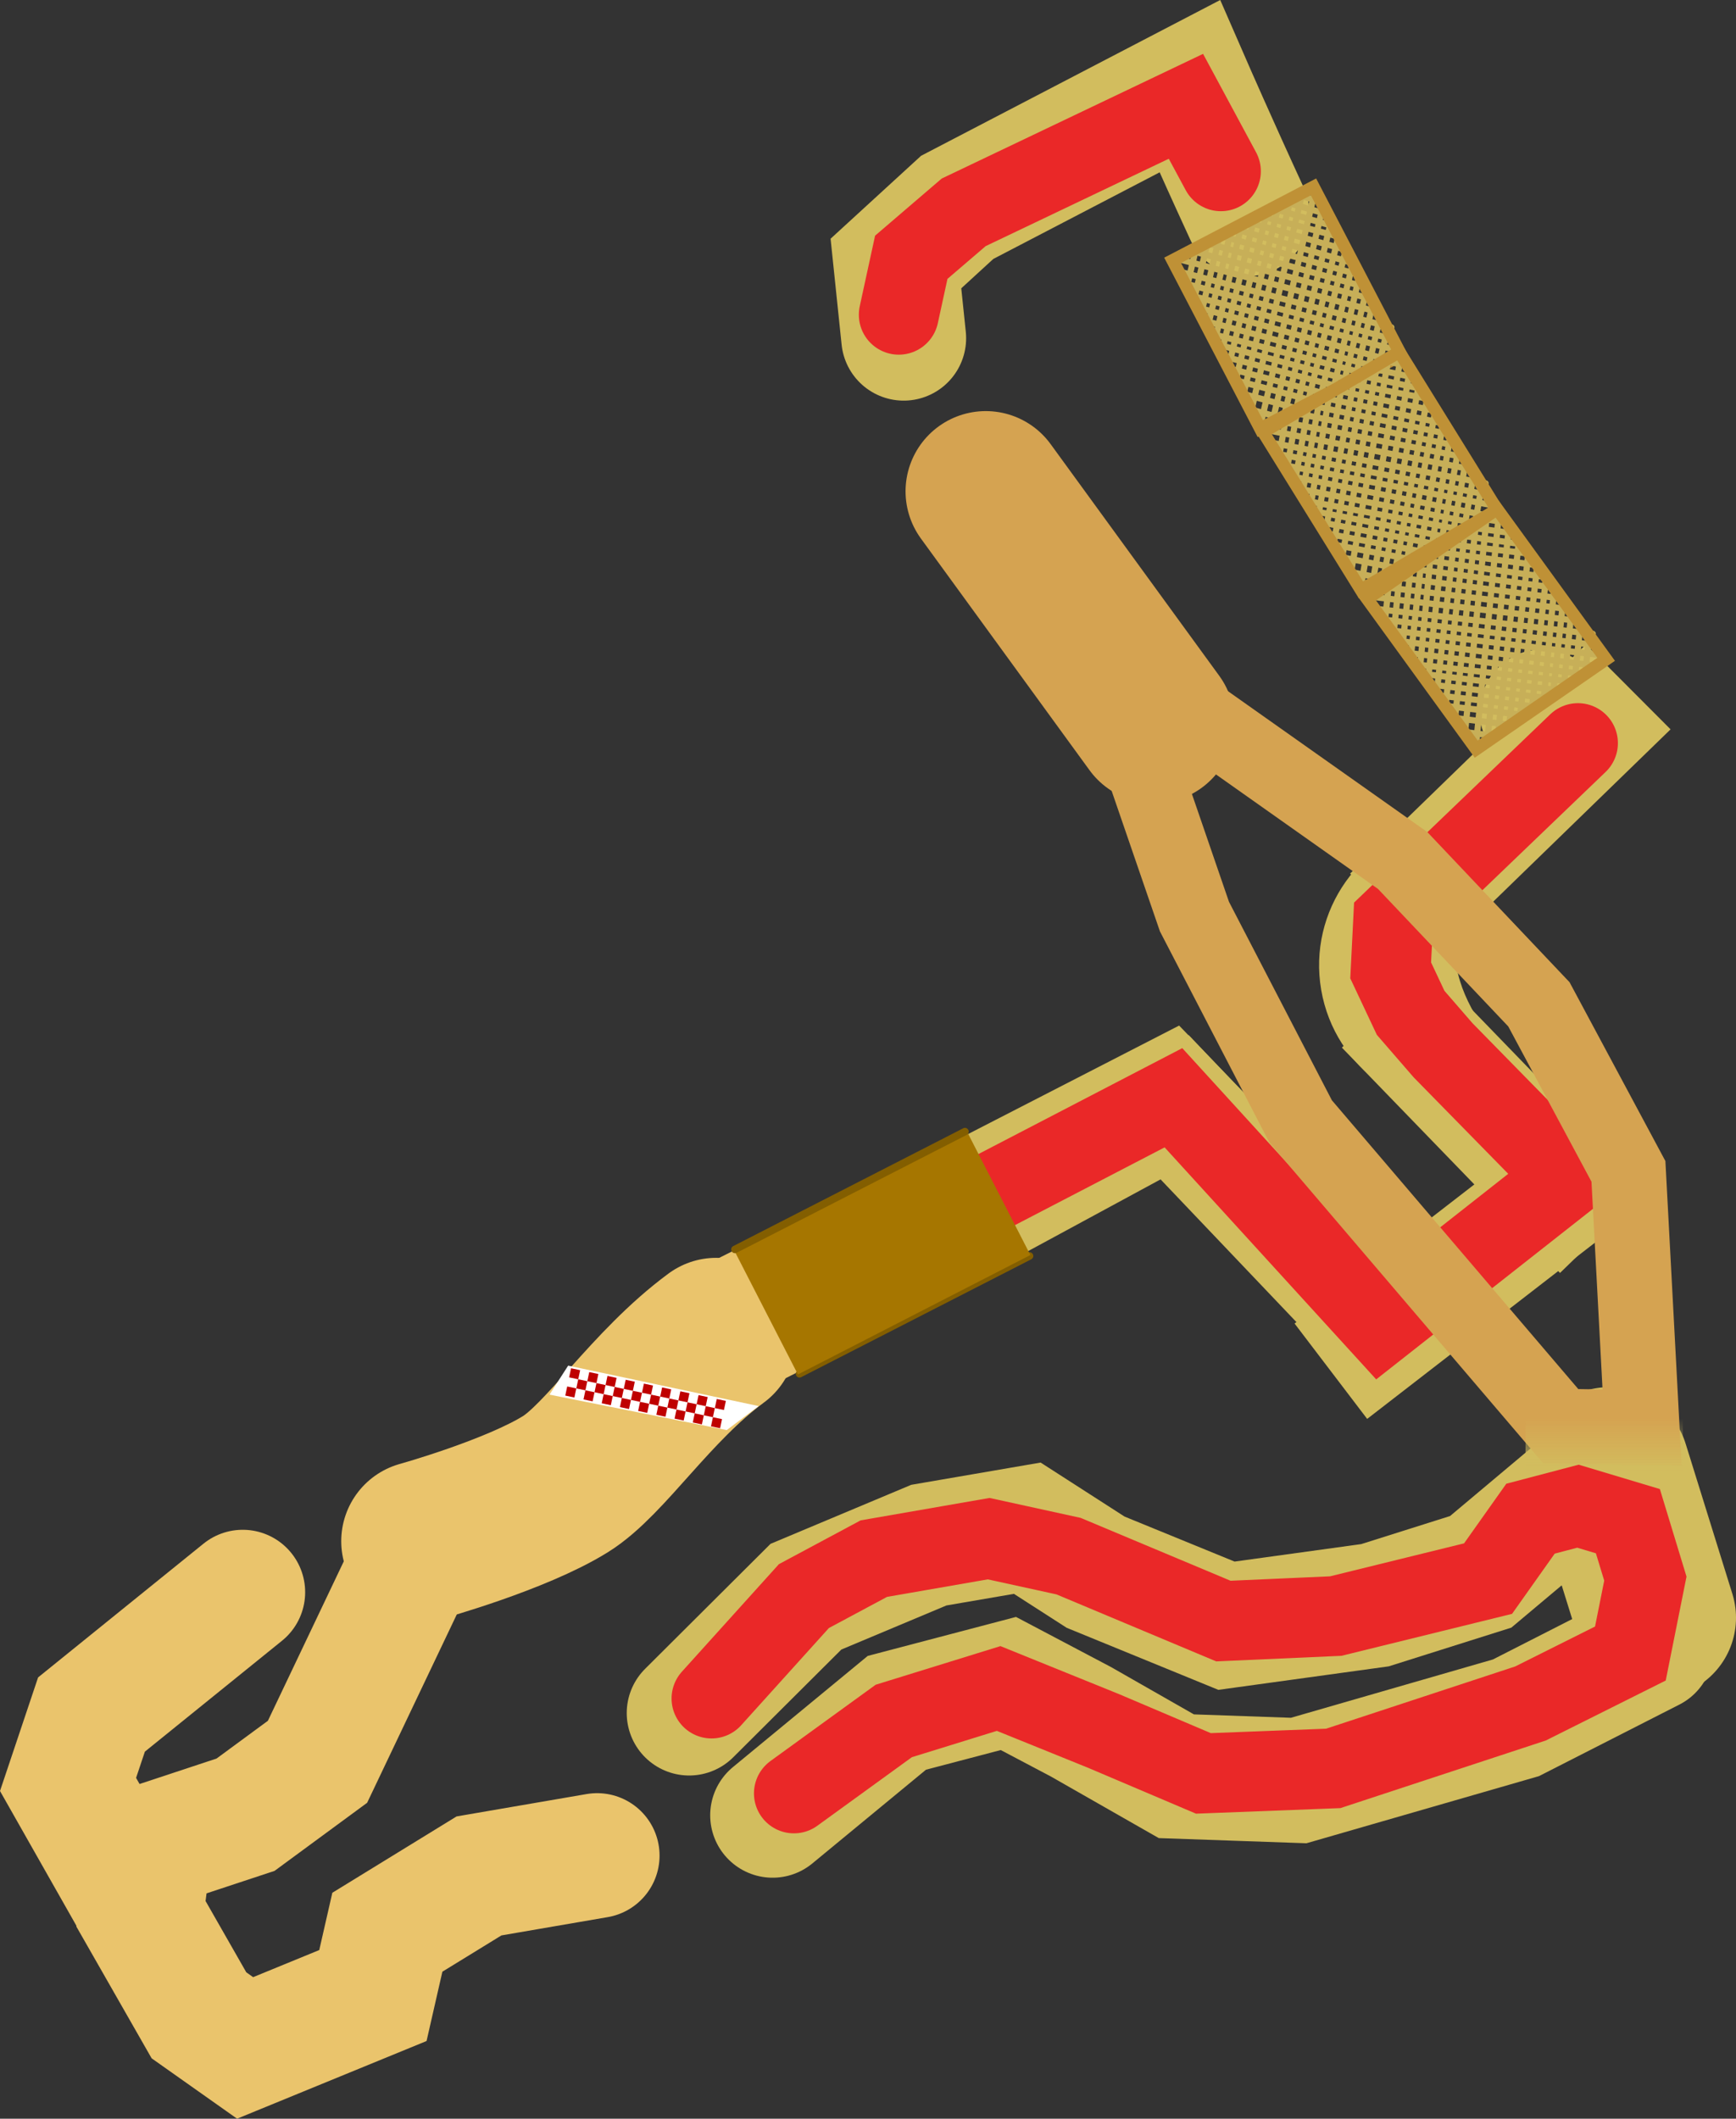 <svg version="1.1" xmlns="http://www.w3.org/2000/svg" xmlns:xlink="http://www.w3.org/1999/xlink" width="347.631" height="424.189" viewBox="0,0,347.631,424.189"><rect x="0" y="0" width="347.631" height="424.189" fill="#333333" stroke="none"/><defs><linearGradient x1="431.75" y1="184.189" x2="431.75" y2="194.689" gradientUnits="userSpaceOnUse" id="color-1"><stop offset="0" stop-color="#d2bd5e" stop-opacity="0"/><stop offset="1" stop-color="#d2bd5e"/></linearGradient></defs><g transform="translate(-110.519,99.868)"><g data-paper-data="{&quot;isPaintingLayer&quot;:true}" fill-rule="nonzero" stroke-linejoin="miter" stroke-miterlimit="10" stroke-dasharray="" stroke-dashoffset="0" style="mix-blend-mode: normal"><path d="M422.925,47.718c0,0 -1.341,-1.885 -3.578,-5.074" fill="none" stroke="#d2bd5e" stroke-width="25" stroke-linecap="round"/><g><path d="M294.91,162.251l-11.962,-24.056l63.687,-32.732l18.245,18.906z" fill="#d2bd5e" stroke="#f9e25e" stroke-width="0" stroke-linecap="butt"/><path d="M397.828,92.021l-16.949,-16.992l47.22,-45.865l16.949,16.992z" fill="#d2bd5e" stroke="#f9e25e" stroke-width="0" stroke-linecap="butt"/><path d="M400.262,161.676l-17.382,16.549l-51.717,-54.318l17.382,-16.549z" fill="#d2bd5e" stroke="#f9e25e" stroke-width="0" stroke-linecap="butt"/><path d="M440.12,138.262l-17.21,16.727l-43.679,-45.114l17.21,-16.727z" fill="#d2bd5e" stroke="#f9e25e" stroke-width="0" stroke-linecap="butt"/><path d="M384.292,184.213l-14.538,-19.096l55.086,-42.612l14.538,19.096z" fill="#d2bd5e" stroke="#f9e25e" stroke-width="0" stroke-linecap="butt"/><path d="M375.087,98.322c-2.715,-15.784 7.88,-30.781 23.664,-33.496c15.784,-2.715 0.723,13.05 3.438,28.835c2.715,15.784 22.179,25.611 6.394,28.326c-15.784,2.715 -30.781,-7.88 -33.496,-23.664z" fill="#d2bd5e" stroke="none" stroke-width="0" stroke-linecap="butt"/><path d="M426.5,48.916l-37,35.5l-0.5,10l4,8.5l6.5,7.5l25,25.5l-37.5,29.5l-41.5,-45.5l-38.5,20" fill="none" stroke="#ea2828" stroke-width="16" stroke-linecap="round"/></g><path d="M291.616,148.729l-37.178,18.682" fill="none" stroke="#eac46c" stroke-width="27.5" stroke-linecap="round"/><path d="M253.935,168.028c-13.086,9.653 -22.163,24.28 -30.221,29.269c-9.941,6.154 -28.801,11.401 -28.801,11.401" fill="none" stroke="#eac46c" stroke-width="32.125" stroke-linecap="round"/><path d="M291.483,-32.157l-1.557,-14.952l12.272,-11.243l46.564,-24.244c0,0 5.021,11.515 11.487,25.535" fill="none" stroke="#d2bd5e" stroke-width="25" stroke-linecap="round"/><path d="M307.917,-1.499l33.766,46.385" fill="none" stroke="#d5a351" stroke-width="32.125" stroke-linecap="round"/><path d="M432.718,193.918l9.369,30.102" fill="none" stroke="#d2bd5e" stroke-width="32.125" stroke-linecap="round"/><path d="M441.134,230.273c0,0 -7.073,3.604 -11.11,5.661c-4.836,2.464 -15.944,8.124 -15.944,8.124l-43.501,12.556l-24.5,-0.859l-19.127,-10.916l-14.507,-7.652l-22.328,5.87l-24.883,20.515" fill="none" stroke="#d2bd5e" stroke-width="25" stroke-linecap="round"/><path d="M248.522,243.109l23.389,-23.302l24.607,-10.32l19.711,-3.39l13.691,8.807l26.195,10.715l29.735,-4.1l21.173,-6.686l21.28,-17.866" fill="none" stroke="#d2bd5e" stroke-width="25" stroke-linecap="round"/><path d="M230.093,271.646l-23.653,4.068l-18.354,11.274l-2.893,12.674l-25.592,10.49l-9.24,-6.528l-11.613,-20.326l1.738,-13.49l19.202,-6.347l14.412,-10.596l17.889,-37.576" fill="none" stroke="#eac46c" stroke-width="25" stroke-linecap="round"/><path d="M137.252,280.512l-13.108,-23.113l4.695,-13.998l30.287,-24.488" fill="none" stroke="#eac46c" stroke-width="25" stroke-linecap="round"/><path d="M350.98,43.857l40.426,28.561l27.276,28.793l17.929,33.445l2.732,51.279l-16.277,-0.244l-52.103,-61.051l-21.256,-40.99l-12.185,-35.447z" fill="none" stroke="#d5a351" stroke-width="15" stroke-linecap="round"/><path d="M224.291,173.546l38.149,8.101l-6.398,4.807l-35.483,-7.101z" fill="#ffffff" stroke="none" stroke-width="1" stroke-linecap="butt"/><path d="M316.684,151.592l-46.066,23.594" fill="none" stroke="#835e00" stroke-width="1.5" stroke-linecap="round"/><path d="M290.5,-36.859l2.5,-11.5l10.5,-9l44.5,-21.225l7,13" fill="none" stroke="#ea2828" stroke-width="16" stroke-linecap="round"/><g fill="none"><g stroke="#c7af58" stroke-width="1.25" stroke-linecap="round"><path d="M388.333,-33.851l-1.667,7"/><path d="M387,-36.851l-2.667,11.333"/><path d="M382,-24.517l3.5,-14.833"/><path d="M384.167,-41.851l-4.333,17.833"/><path d="M377.667,-22.517l4.833,-21.167"/><path d="M381.333,-46.851l-6.167,25.5"/><path d="M380,-49.851l-7.667,30.833"/><path d="M370,-17.684l8.667,-35.333"/><path d="M377.167,-56.017l-9.333,38.667"/><path d="M365.5,-16.184l9.833,-42"/><path d="M373.864,-61.769l-10.895,46.836"/><path d="M350,-50.017l-1.667,7" data-paper-data="{&quot;index&quot;:null}"/><path d="M352.333,-51.351l-2.667,11.333" data-paper-data="{&quot;index&quot;:null}"/><path d="M351.167,-37.517l3.5,-14.833" data-paper-data="{&quot;index&quot;:null}"/><path d="M356.833,-52.851l-4.333,17.833" data-paper-data="{&quot;index&quot;:null}"/><path d="M359,-54.351l-4.833,21.167" data-paper-data="{&quot;index&quot;:null}"/><path d="M355.333,-30.017l6.167,-25.5" data-paper-data="{&quot;index&quot;:null}"/><path d="M356.667,-27.017l7.667,-30.833" data-paper-data="{&quot;index&quot;:null}"/><path d="M358,-23.851l8.667,-35.333" data-paper-data="{&quot;index&quot;:null}"/><path d="M368.833,-59.517l-9.333,38.667" data-paper-data="{&quot;index&quot;:null}"/><path d="M371.167,-60.684l-9.833,42" data-paper-data="{&quot;index&quot;:null}"/></g><g stroke="#c7af58" stroke-width="1.25" stroke-linecap="round"><path d="M359.875,-20.888l9.952,2.69"/><path d="M375.43,-59.329l-3.757,-1.14"/><path d="M369.133,-59.038l7.233,2.068"/><path d="M376.807,-54.79l-10.209,-2.983"/><path d="M364.72,-56.157l13.528,3.573"/><path d="M361.523,-55.077l17.823,5.024"/><path d="M381.602,-47.157l-23.114,-6.668"/><path d="M382.871,-44.789l-27.585,-7.79"/><path d="M352.246,-51.161l30.899,8.547"/><path d="M384.248,-40.25l-34.217,-9.137"/><path d="M346.407,-48.016l39.023,10.33"/><path d="M357.506,-23.841l14.619,3.856" data-paper-data="{&quot;index&quot;:null}"/><path d="M375.16,-21.236l-18.923,-4.974" data-paper-data="{&quot;index&quot;:null}"/><path d="M355.301,-28.569l22.399,5.902" data-paper-data="{&quot;index&quot;:null}"/><path d="M354.86,-30.749l25.376,6.816" data-paper-data="{&quot;index&quot;:null}"/><path d="M353.419,-32.955l28.694,7.407" data-paper-data="{&quot;index&quot;:null}"/><path d="M385.31,-26.629l-32.99,-8.857" data-paper-data="{&quot;index&quot;:null}"/><path d="M388.346,-27.88l-38.28,-10.501" data-paper-data="{&quot;index&quot;:null}"/><path d="M390.047,-29.794l-41.252,-10.957" data-paper-data="{&quot;index&quot;:null}"/><path d="M389.087,-32.045l-40.566,-10.88" data-paper-data="{&quot;index&quot;:null}"/><path d="M347.419,-45.29l41.717,10.971" data-paper-data="{&quot;index&quot;:null}"/><path d="M361.542,-17.721l4.952,1.356"/></g><path d="M362.892,-14.052l-17.56,-33.699l28.213,-14.702l17.56,33.699z" stroke="#bf9136" stroke-width="2.5" stroke-linecap="butt"/></g><g fill="none"><g stroke="#c7af58" stroke-width="1.25" stroke-linecap="round"><path d="M405.993,4.322l1.236,-6.898"/><path d="M405.715,-5.405l-1.969,11.167"/><path d="M404.066,-7.737l-2.587,14.616"/><path d="M399.346,7.501l3.236,-17.58"/><path d="M397.275,9.092l3.531,-20.846"/><path d="M399.449,-14.754l-4.598,25.136"/><path d="M392.166,12.824l5.769,-30.406"/><path d="M389.919,14.265l6.492,-34.836"/><path d="M387.777,14.724l6.954,-38.113"/><path d="M385.52,16.003l7.25,-41.38"/><path d="M383.07,17.377l8.014,-46.14"/><path d="M367.984,-15.86l-1.236,6.898" data-paper-data="{&quot;index&quot;:null}"/><path d="M368.262,-6.134l1.969,-11.167" data-paper-data="{&quot;index&quot;:null}"/><path d="M369.912,-3.802l2.587,-14.616" data-paper-data="{&quot;index&quot;:null}"/><path d="M371.395,-1.459l3.236,-17.58" data-paper-data="{&quot;index&quot;:null}"/><path d="M376.702,-20.631l-3.531,20.846" data-paper-data="{&quot;index&quot;:null}"/><path d="M374.528,3.216l4.598,-25.136" data-paper-data="{&quot;index&quot;:null}"/><path d="M381.811,-24.363l-5.769,30.406" data-paper-data="{&quot;index&quot;:null}"/><path d="M377.566,9.033l6.492,-34.836" data-paper-data="{&quot;index&quot;:null}"/><path d="M379.246,11.851l6.954,-38.113" data-paper-data="{&quot;index&quot;:null}"/><path d="M388.458,-27.541l-7.25,41.38" data-paper-data="{&quot;index&quot;:null}"/></g><g stroke="#c7af58" stroke-width="1.25" stroke-linecap="round"><path d="M379.618,11.791l10.097,1.985"/><path d="M392.795,-26.495l-3.819,-0.871"/><path d="M393.874,-24.263l-7.345,-1.553"/><path d="M394.447,-22.176l-10.371,-2.254"/><path d="M382.301,-22.743l13.719,2.619"/><path d="M379.176,-21.494l18.095,3.757"/><path d="M376.223,-20.089l23.475,5.02"/><path d="M401.11,-12.849l-28.006,-5.828"/><path d="M401.516,-10.756l-31.36,-6.355"/><path d="M368.054,-15.25l34.708,6.72"/><path d="M364.521,-13.692l39.577,7.576"/><path d="M377.074,9.074l14.825,2.825" data-paper-data="{&quot;index&quot;:null}"/><path d="M394.852,10.493l-19.19,-3.639" data-paper-data="{&quot;index&quot;:null}"/><path d="M374.584,4.623l22.716,4.321" data-paper-data="{&quot;index&quot;:null}"/><path d="M399.753,7.558l-25.742,-5.022" data-paper-data="{&quot;index&quot;:null}"/><path d="M372.438,0.484l29.09,5.387" data-paper-data="{&quot;index&quot;:null}"/><path d="M371.188,-1.903l33.465,6.525" data-paper-data="{&quot;index&quot;:null}"/><path d="M407.606,3.217l-38.846,-7.788" data-paper-data="{&quot;index&quot;:null}"/><path d="M367.348,-6.791l41.839,8.044" data-paper-data="{&quot;index&quot;:null}"/><path d="M408.091,-0.872l-41.15,-8.013" data-paper-data="{&quot;index&quot;:null}"/><path d="M408.002,-3.082l-42.305,-8.028" data-paper-data="{&quot;index&quot;:null}"/><path d="M381.475,14.76l5.025,1.005"/></g><path d="M383.046,18.236l-19.583,-31.604l27.26,-16.04l19.583,31.604z" stroke="#bf9136" stroke-width="2.5" stroke-linecap="butt"/></g><g fill="none"><g stroke="#c7af58" stroke-width="1.25" stroke-linecap="round"><path d="M427.998,34.568l0.729,-6.97"/><path d="M427.012,24.888l-1.149,11.281"/><path d="M423.682,37.448l1.514,-14.766"/><path d="M421.601,38.223l1.945,-17.769"/><path d="M419.652,39.962l2.001,-21.049"/><path d="M417.329,41.424l2.751,-25.404"/><path d="M418.364,13.31l-3.535,30.746"/><path d="M412.693,45.657l3.933,-35.217"/><path d="M410.59,46.272l4.154,-38.519"/><path d="M408.432,47.712l4.211,-41.798"/><path d="M406.089,49.26l4.626,-46.602"/><path d="M387.889,24.183l0.729,-6.97" data-paper-data="{&quot;index&quot;:null}"/><path d="M390.755,15.612l-1.149,11.281" data-paper-data="{&quot;index&quot;:null}"/><path d="M392.935,14.333l-1.514,14.766" data-paper-data="{&quot;index&quot;:null}"/><path d="M395.016,13.558l-1.945,17.769" data-paper-data="{&quot;index&quot;:null}"/><path d="M396.965,11.819l-2.001,21.049" data-paper-data="{&quot;index&quot;:null}"/><path d="M399.288,10.356l-2.751,25.404" data-paper-data="{&quot;index&quot;:null}"/><path d="M401.788,7.724l-3.535,30.746" data-paper-data="{&quot;index&quot;:null}"/><path d="M403.924,6.124l-3.933,35.217" data-paper-data="{&quot;index&quot;:null}"/><path d="M406.027,5.509l-4.154,38.519" data-paper-data="{&quot;index&quot;:null}"/><path d="M403.974,45.867l4.211,-41.798" data-paper-data="{&quot;index&quot;:null}"/></g><g stroke="#c7af58" stroke-width="1.25" stroke-linecap="round"><path d="M402.239,43.942l10.215,1.243"/><path d="M412.587,4.797l-3.872,-0.59"/><path d="M406.387,5.93l7.439,1.013"/><path d="M414.55,8.983l-10.508,-1.491"/><path d="M416.268,10.914l-13.874,-1.611"/><path d="M399.369,10.778l18.321,2.426"/><path d="M396.526,12.394l23.779,3.294"/><path d="M421.875,17.799l-28.357,-3.769"/><path d="M422.433,19.857l-31.74,-4.05"/><path d="M423.837,21.985l-35.106,-4.169"/><path d="M425.347,24.296l-40.024,-4.667"/><path d="M399.503,41.417l14.992,1.735" data-paper-data="{&quot;index&quot;:null}"/><path d="M417.338,41.536l-19.404,-2.229" data-paper-data="{&quot;index&quot;:null}"/><path d="M419.665,39.812l-22.97,-2.652" data-paper-data="{&quot;index&quot;:null}"/><path d="M422.011,38.25l-26.04,-3.13" data-paper-data="{&quot;index&quot;:null}"/><path d="M423.659,36.439l-29.405,-3.25" data-paper-data="{&quot;index&quot;:null}"/><path d="M426.684,34.965l-33.852,-4.065" data-paper-data="{&quot;index&quot;:null}"/><path d="M429.526,33.348l-39.311,-4.933" data-paper-data="{&quot;index&quot;:null}"/><path d="M430.96,31.274l-42.315,-4.969" data-paper-data="{&quot;index&quot;:null}"/><path d="M429.712,29.235l-41.625,-4.989" data-paper-data="{&quot;index&quot;:null}"/><path d="M386.683,22.118l42.778,4.92" data-paper-data="{&quot;index&quot;:null}"/><path d="M409.393,47.403l-5.085,-0.636"/></g><path d="M406.128,50.119l-21.837,-30.09l26.017,-17.986l21.837,30.09z" stroke="#bf9136" stroke-width="2.5" stroke-linecap="butt"/></g><path d="M416,194.689v-10.5h31.5v10.5z" fill="url(#color-1)" stroke="#f9e25e" stroke-width="0" stroke-linecap="butt"/><path d="M253,240.189l18.5,-20.5l14,-7.5l23,-4l16,3.5l31,13l22.5,-1l30.5,-7.5l8.5,-12l9.5,-2.5l10,3l3.5,11.5l-3,15l-20,10l-39.5,13l-26,1l-20,-8.5l-21,-8.5l-21,6.5l-20,14.5" fill="none" stroke="#ea2828" stroke-width="16" stroke-linecap="round"/><g><path d="M270.299,175.315l-12.64,-24.611l46.553,-23.909l12.64,24.611z" fill="#a67600" stroke="none" stroke-width="NaN" stroke-linecap="butt"/><path d="M257.686,150.284l46.066,-23.594" fill="none" stroke="#835e00" stroke-width="1.5" stroke-linecap="round"/></g><g fill="#bf0000" stroke="none" stroke-width="0" stroke-linecap="butt"><path d="M224.485,175.896l0.385,-1.824l1.824,0.385l-0.385,1.824z"/><path d="M223.716,179.544l0.385,-1.824l1.824,0.385l-0.385,1.824z"/><path d="M225.924,178.104l0.385,-1.824l1.824,0.385l-0.385,1.824z"/><path d="M228.132,176.665l0.385,-1.824l1.824,0.385l-0.385,1.824z"/><path d="M227.363,180.313l0.385,-1.824l1.824,0.385l-0.385,1.824z"/><path d="M229.571,178.874l0.385,-1.824l1.824,0.385l-0.385,1.824z"/><path d="M231.78,177.434l0.385,-1.824l1.824,0.385l-0.385,1.824z"/><path d="M231.01,181.082l0.385,-1.824l1.824,0.385l-0.385,1.824z"/><path d="M233.219,179.643l0.385,-1.824l1.824,0.385l-0.385,1.824z"/><path d="M235.427,178.204l0.385,-1.824l1.824,0.385l-0.385,1.824z"/><path d="M234.658,181.851l0.385,-1.824l1.824,0.385l-0.385,1.824z"/><path d="M236.866,180.412l0.385,-1.824l1.824,0.385l-0.385,1.824z"/><path d="M239.074,178.973l0.385,-1.824l1.824,0.385l-0.385,1.824z"/><path d="M238.305,182.62l0.385,-1.824l1.824,0.385l-0.385,1.824z"/><path d="M240.514,181.181l0.385,-1.824l1.824,0.385l-0.385,1.824z"/><path d="M242.722,179.742l0.385,-1.824l1.824,0.385l-0.385,1.824z"/><path d="M241.953,183.389l0.385,-1.824l1.824,0.385l-0.385,1.824z"/><path d="M244.161,181.95l0.385,-1.824l1.824,0.385l-0.385,1.824z"/><path d="M246.369,180.511l0.385,-1.824l1.824,0.385l-0.385,1.824z"/><path d="M245.6,184.159l0.385,-1.824l1.824,0.385l-0.385,1.824z"/><path d="M247.809,182.719l0.385,-1.824l1.824,0.385l-0.385,1.824z"/><path d="M250.017,181.28l0.385,-1.824l1.824,0.385l-0.385,1.824z"/><path d="M249.248,184.928l0.385,-1.824l1.824,0.385l-0.385,1.824z"/><path d="M251.456,183.489l0.385,-1.824l1.824,0.385l-0.385,1.824z"/><path d="M253.664,182.049l0.385,-1.824l1.824,0.385l-0.385,1.824z"/><path d="M252.895,185.697l0.385,-1.824l1.824,0.385l-0.385,1.824z"/></g></g></g></svg>